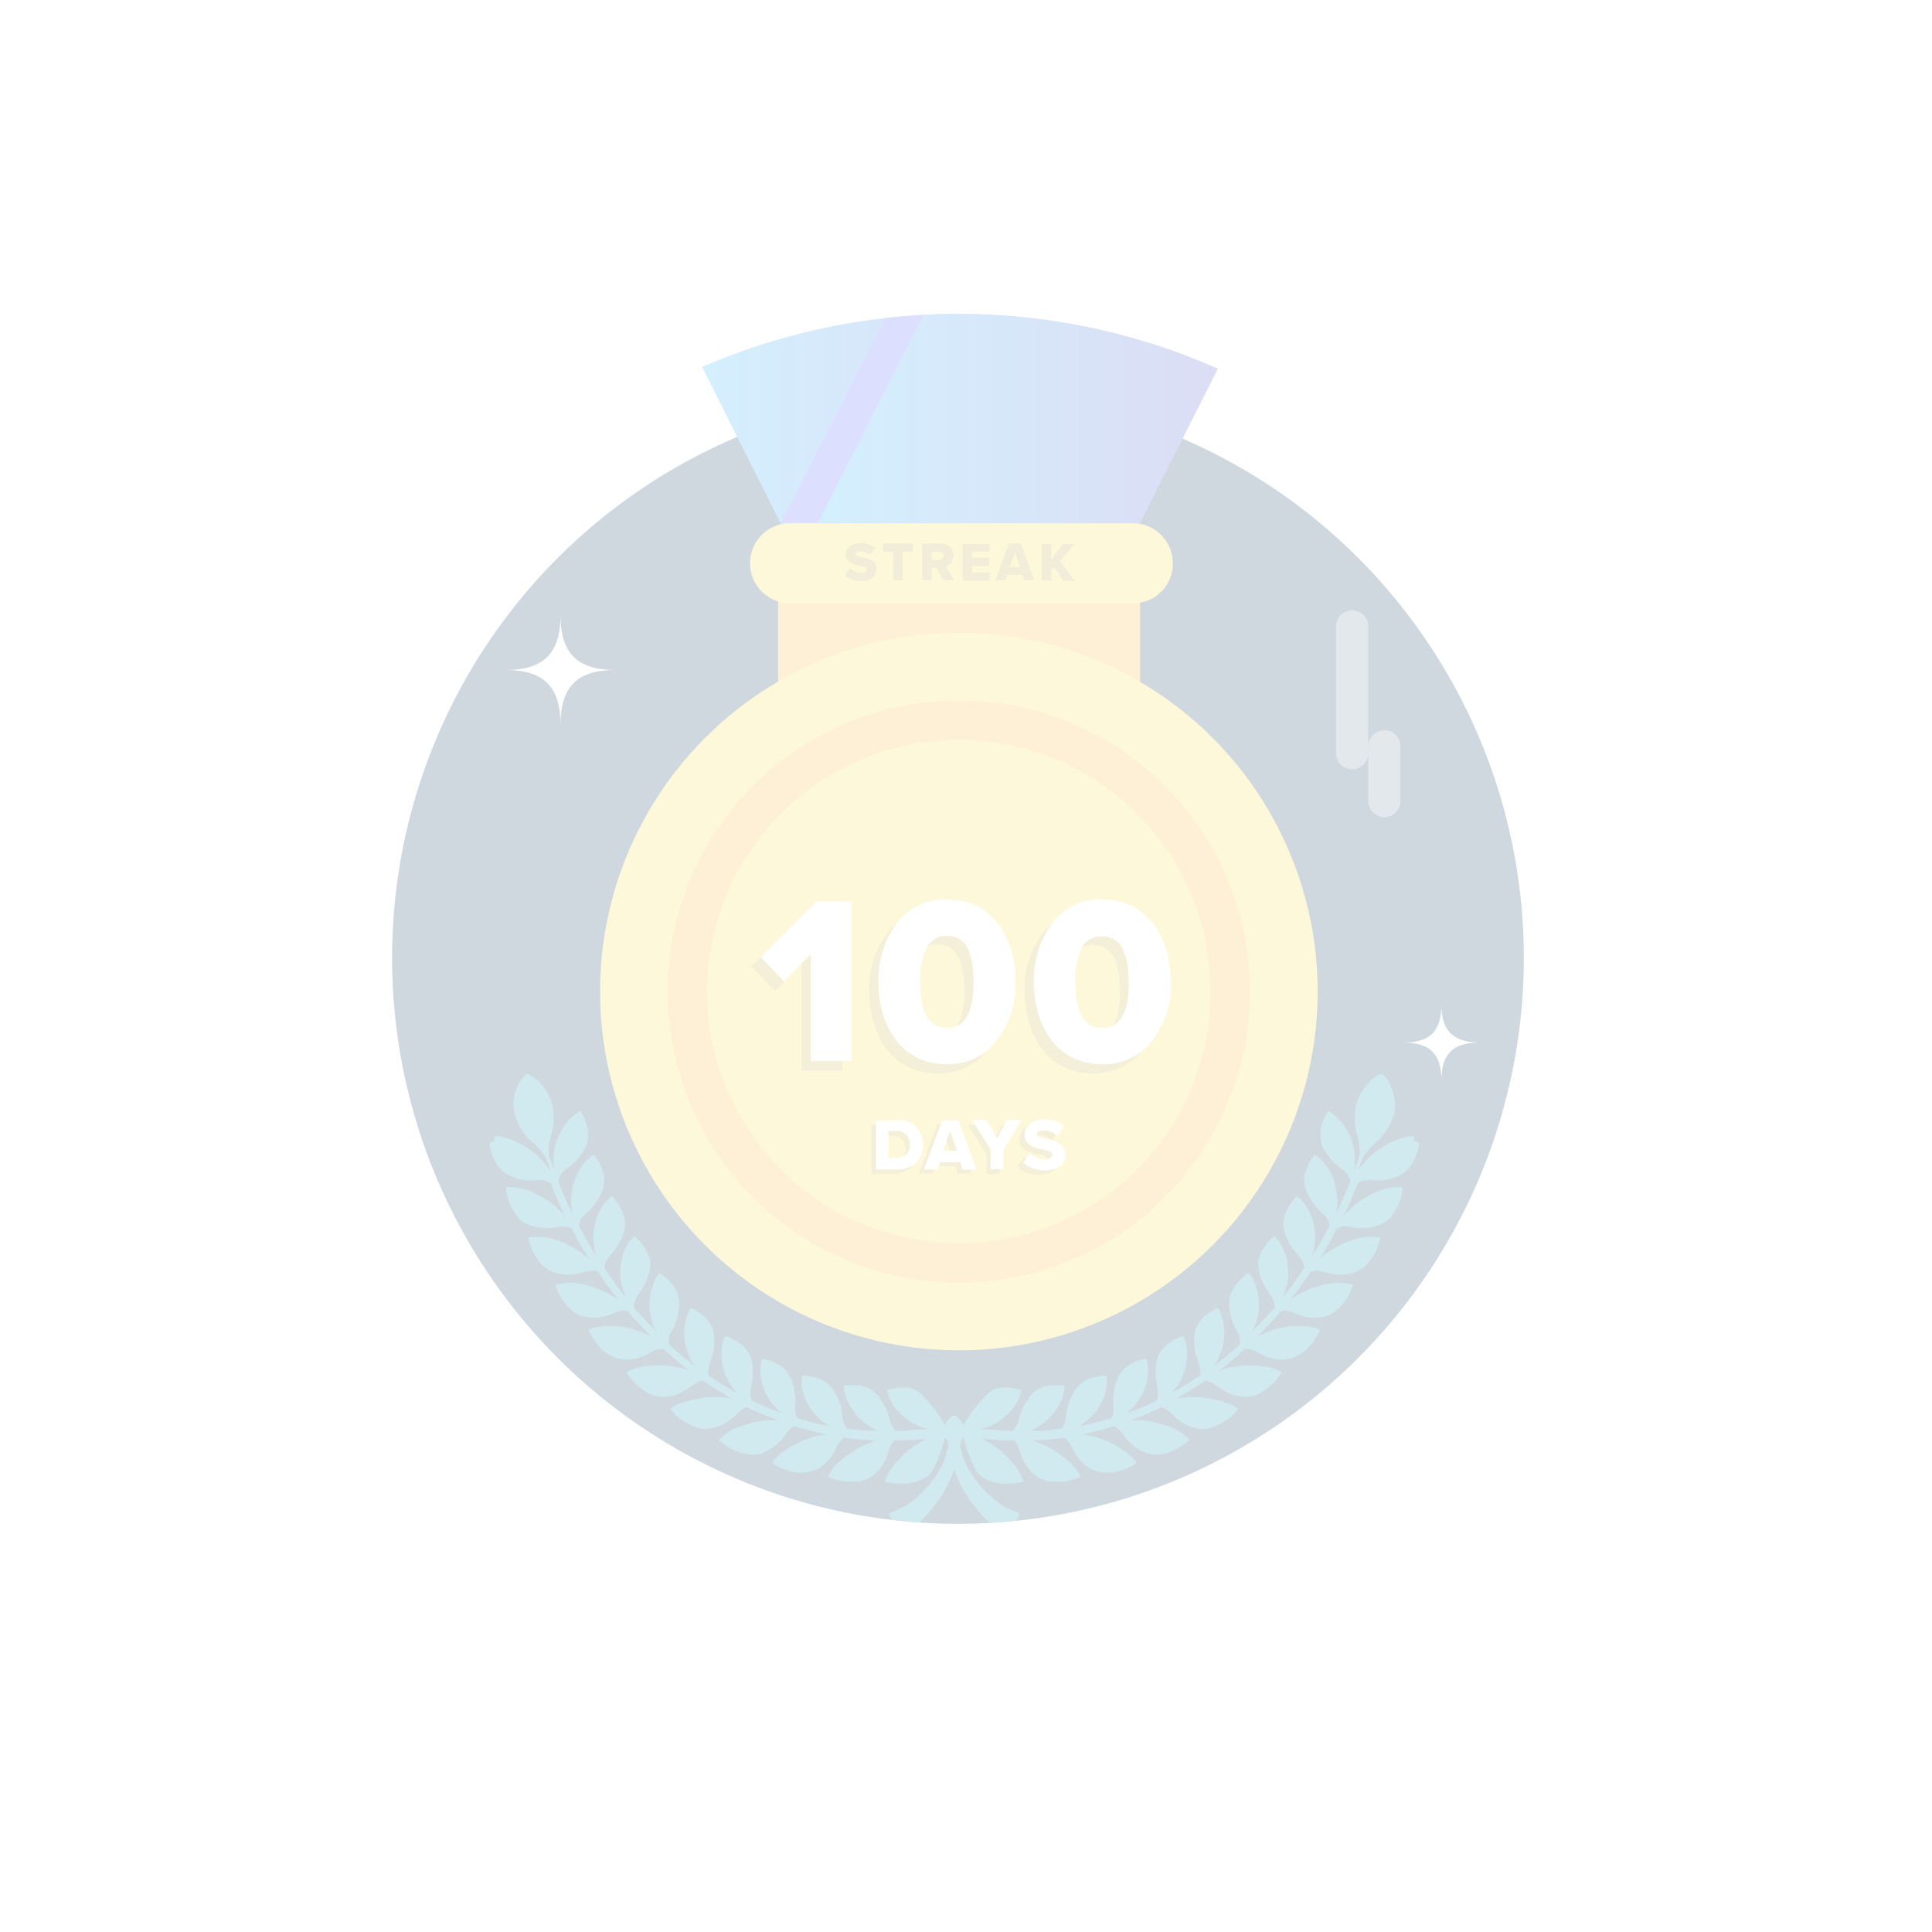 <svg xmlns="http://www.w3.org/2000/svg" xmlns:xlink="http://www.w3.org/1999/xlink" width="120" height="120" viewBox="0 0 120 120">
    <defs>
        <linearGradient id="linear-gradient" x2="1" y1=".499" y2=".499" gradientUnits="objectBoundingBox">
            <stop offset="0" stop-color="#25b2fa"/>
            <stop offset="1" stop-color="#5052c9"/>
        </linearGradient>
        <linearGradient id="linear-gradient-2" x1="0" x2="1" y1=".5" y2=".5" xlink:href="#linear-gradient"/>
        <clipPath id="clip-path">
            <circle id="타원_1177" cx="35.143" cy="35.143" r="35.143"/>
        </clipPath>
        <clipPath id="clip-path-2">
            <circle id="타원_1181" cx="40" cy="40" r="40"/>
        </clipPath>
        <filter id="타원_1220" width="95" height="95" x="12" y="16" filterUnits="userSpaceOnUse">
            <feOffset dy="4"/>
            <feGaussianBlur result="blur" stdDeviation="2.5"/>
            <feFlood flood-opacity=".102"/>
            <feComposite in2="blur" operator="in"/>
            <feComposite in="SourceGraphic"/>
        </filter>
        <style>
            .cls-1{opacity:.2}.cls-3{fill:#fff}.cls-5{clip-path:url(#clip-path)}.cls-12{fill:#f4b331}.cls-13{fill:#fcdc4d}.cls-14{fill:#1597ad}.cls-16{fill:none;stroke:#fff;stroke-linecap:round;stroke-linejoin:round;stroke-miterlimit:10;stroke-width:2px;opacity:.42}
        </style>
    </defs>
    <g id="img_challenge_car_12" class="cls-1" transform="translate(10 4.7)">
        <g id="그룹_43456" transform="translate(-1 5)">
            <g filter="url(#타원_1220)" transform="translate(-9 -9.7)">
                <circle id="타원_1220-2" cx="40" cy="40" r="40" class="cls-3" transform="translate(19.5 19.5)"/>
            </g>
            <g id="그룹_40493" transform="translate(10.5 9.8)">
                <g id="_x35_0_36_">
                    <circle id="타원_1175" cx="35.143" cy="35.143" r="35.143" fill="#7ca8ff" transform="translate(4.857 4.857)"/>
                    <g id="그룹_40489" transform="translate(4.857 4.857)">
                        <g id="그룹_40488" class="cls-5">
                            <circle id="타원_1176" cx="35.143" cy="35.143" r="35.143" fill="#0c3c5b"/>
                        </g>
                    </g>
                    <g id="그룹_40490" transform="translate(42.514 50.8)"/>
                </g>
            </g>
            <g id="그룹_40496" transform="translate(10.5 9.8)">
                <g id="그룹_40495" clip-path="url(#clip-path-2)">
                    <path id="패스_30739" fill="url(#linear-gradient)" d="M118.714 19.343L109.029 5 93.4 8.829 98.714 19.4l20-.057" transform="translate(-69.714 -6.371)"/>
                    <path id="패스_30740" fill="#515efc" d="M112 20.843L119.029 7.1l19.343 1.143L132 20.9l-20-.057" transform="translate(-83 -7.871)"/>
                    <path id="패스_30741" fill="url(#linear-gradient-2)" d="M120 20.057L127.171 6l18.657 2.571L140 20.114l-20-.057" transform="translate(-88.714 -7.086)"/>
                    <path id="사각형_18005" d="M0 0H22.486V8.829H0z" class="cls-12" transform="translate(28.829 16.486)"/>
                    <circle id="타원_1178" cx="22.286" cy="22.286" r="22.286" class="cls-13" transform="translate(17.771 19.8)"/>
                    <circle id="타원_1179" cx="18.086" cy="18.086" r="18.086" class="cls-12" transform="translate(21.971 24)"/>
                    <circle id="타원_1180" cx="15.629" cy="15.629" r="15.629" class="cls-13" transform="translate(24.429 26.457)"/>
                    <path id="패스_30742" d="M129.071 60.271h-21.285a2.488 2.488 0 0 1-2.486-2.486 2.488 2.488 0 0 1 2.486-2.486h21.286a2.487 2.487 0 0 1 2.486 2.486 2.452 2.452 0 0 1-2.487 2.486z" class="cls-13" transform="translate(-78.214 -42.3)"/>
                </g>
            </g>
            <g id="그룹_40499" transform="translate(15.357 14.657)">
                <g id="그룹_40498" class="cls-5">
                    <path id="패스_30743" d="M177.414 179.45c-.029.114-.057.257-.086.371a3.525 3.525 0 0 1-.371.829 2.091 2.091 0 0 1-.743.657 2.927 2.927 0 0 1-1.714.286 1.211 1.211 0 0 0-.886.2c-.029.086-.086.2-.114.314-.086.171-.143.343-.229.543l-.257.6c-.086.171-.171.371-.286.571.171-.2.343-.343.514-.514a5.16 5.16 0 0 1 .657-.514c.229-.143.457-.257.686-.371a3.169 3.169 0 0 1 1.829-.371 3.61 3.61 0 0 1-.229.971c-.029.057-.057.143-.086.2a.716.716 0 0 1-.114.2c-.086.143-.171.257-.257.4a1.653 1.653 0 0 1-.8.571 3.171 3.171 0 0 1-1.743.114 1.263 1.263 0 0 0-.857.086c-.114.2-.229.429-.343.657-.229.4-.486.829-.743 1.257a3.406 3.406 0 0 1 .514-.429 4.724 4.724 0 0 1 .714-.429 3.5 3.5 0 0 1 .686-.286 3.368 3.368 0 0 1 1.857-.2s-.029.114-.057.286a5.1 5.1 0 0 1-.257.657 2.608 2.608 0 0 1-.229.371 1.811 1.811 0 0 1-.314.371 2.152 2.152 0 0 1-.857.514 2.676 2.676 0 0 1-1.029.086 3.93 3.93 0 0 1-.714-.143 2.175 2.175 0 0 0-.6-.086.834.834 0 0 0-.257.057c-.229.343-.486.714-.743 1.057-.171.229-.343.457-.543.686a4.969 4.969 0 0 1 .514-.314.716.716 0 0 0 .2-.114 1.393 1.393 0 0 1 .2-.086c.114-.057.257-.114.371-.171a7.376 7.376 0 0 1 .743-.229 3.487 3.487 0 0 1 1.886 0 3.569 3.569 0 0 1-.429.914 3.509 3.509 0 0 1-.629.686 1.2 1.2 0 0 1-.4.257 2.415 2.415 0 0 1-.486.143 2.978 2.978 0 0 1-1.029-.029 1.415 1.415 0 0 1-.371-.114c-.114-.029-.229-.086-.314-.114a1.192 1.192 0 0 0-.829-.114c-.457.543-.943 1.057-1.457 1.571.029-.029.057-.029.086-.057.057-.029.143-.057.2-.086s.143-.057.2-.086a5.87 5.87 0 0 1 1.543-.4 4.234 4.234 0 0 1 1.229.029 1.3 1.3 0 0 1 .629.2.221.221 0 0 1-.029.086 1.636 1.636 0 0 1-.114.2 4.339 4.339 0 0 1-.4.6 3.425 3.425 0 0 1-.314.343 2.028 2.028 0 0 1-.4.286 2.172 2.172 0 0 1-.943.314 2.9 2.9 0 0 1-1.686-.457 1.586 1.586 0 0 0-.543-.2h-.229a18.781 18.781 0 0 1-1.629 1.371c.029 0 .029 0 .057-.029a2.516 2.516 0 0 1 .429-.143 2.278 2.278 0 0 1 .429-.086c.143-.029.286-.029.4-.057a3.49 3.49 0 0 1 .771-.029 5.119 5.119 0 0 1 .686.057 2.58 2.58 0 0 1 .543.114 1.757 1.757 0 0 1 .6.257 1.62 1.62 0 0 1-.171.257 1.569 1.569 0 0 1-.2.257 2.692 2.692 0 0 1-.286.286 3.74 3.74 0 0 1-.771.543 1.954 1.954 0 0 1-1 .171 2.305 2.305 0 0 1-1-.286c-.257-.143-.457-.286-.629-.4a2.317 2.317 0 0 0-.514-.286c-.057 0-.114-.029-.171-.029l-.257.171c-.486.343-1 .629-1.514.943a2.206 2.206 0 0 1 .429-.057 2.162 2.162 0 0 1 .429-.029h.4a3.547 3.547 0 0 1 .771.086c.229.057.457.086.657.143s.371.114.543.171a1.655 1.655 0 0 1 .571.343s-.086.086-.2.229a3.557 3.557 0 0 1-.571.486 4.005 4.005 0 0 1-.857.429.883.883 0 0 1-.229.057.791.791 0 0 1-.257.029 1.582 1.582 0 0 1-.514-.057 2.663 2.663 0 0 1-.943-.4c-.229-.171-.4-.343-.571-.486a1.251 1.251 0 0 0-.629-.4 11.516 11.516 0 0 1-1.229.543c-.229.086-.457.171-.657.257h.4a4.359 4.359 0 0 1 .857.086 5.639 5.639 0 0 1 .743.2 3.364 3.364 0 0 1 1.657.943 4.61 4.61 0 0 1-.886.6c-.057.029-.143.057-.2.086-.086.029-.143.057-.229.086a2.422 2.422 0 0 1-.486.114 1.71 1.71 0 0 1-1-.114 2.9 2.9 0 0 1-1.343-1.114 1.545 1.545 0 0 0-.543-.514q-1.029.3-1.971.514a4.427 4.427 0 0 1 1.314.343 4.32 4.32 0 0 1 1.029.514 4.842 4.842 0 0 1 .4.286 3.041 3.041 0 0 1 .314.257 1.139 1.139 0 0 1 .286.371l-.257.171a5.549 5.549 0 0 1-.686.286 2.443 2.443 0 0 1-1.943-.114 1.835 1.835 0 0 1-.371-.286 2.693 2.693 0 0 1-.286-.286 3.063 3.063 0 0 1-.371-.543 1.885 1.885 0 0 0-.543-.8 17.736 17.736 0 0 1-2 .171c.229.086.457.171.657.257s.4.2.571.286l.514.343.429.343a2.7 2.7 0 0 1 .829 1.029 2.4 2.4 0 0 1-.286.114 3.187 3.187 0 0 1-.743.171 3.47 3.47 0 0 1-.943 0 3.119 3.119 0 0 1-.486-.143 2.238 2.238 0 0 1-.429-.286 2.661 2.661 0 0 1-.829-1.229 2.313 2.313 0 0 0-.4-.886h-.657c-.2 0-.371-.029-.543-.029-.343-.029-.6-.057-.8-.057a5.333 5.333 0 0 1 1.114.714 2.937 2.937 0 0 1 .429.4 4.746 4.746 0 0 1 .371.4 2.862 2.862 0 0 1 .657 1.143 4.827 4.827 0 0 1-1.057.114h-.343a.172.172 0 0 1-.114-.029 3.319 3.319 0 0 1-.514-.114 3.72 3.72 0 0 1-.486-.229 1.209 1.209 0 0 1-.2-.143l-.086-.086-.086-.086a9.055 9.055 0 0 1-.857-2.2.561.561 0 0 1-.257.257.1.1 0 0 0 .029.086c0 .057.029.143.029.2s.057.143.057.229a.834.834 0 0 1 .057.257l.086.257c.057.171.143.343.229.543a1.158 1.158 0 0 0 .143.257l.171.257.171.257c.057.086.143.171.2.257.029.029.057.086.086.114l.114.114c.086.086.143.171.2.229l.229.229c.029.029.086.057.114.114.029.029.086.057.114.086a3.734 3.734 0 0 0 .429.343c.057.057.143.086.2.143a.717.717 0 0 0 .2.114 3.977 3.977 0 0 0 .371.171.483.483 0 0 0 .143.057.1.1 0 0 1 .057.029c.029 0 .029 0 .057.029a2.221 2.221 0 0 0 .257.086l-.514 1.429-.343-.171c-.029 0-.057-.029-.086-.029-.029-.029-.057-.029-.086-.057a1.243 1.243 0 0 0-.2-.114 4.089 4.089 0 0 1-.429-.314 1.431 1.431 0 0 1-.229-.2 1.634 1.634 0 0 1-.229-.2c-.143-.143-.314-.314-.457-.486-.029-.057-.086-.086-.114-.143s-.086-.086-.114-.143c-.086-.086-.143-.2-.229-.286a1.18 1.18 0 0 1-.2-.314l-.114-.143-.086-.171c-.057-.114-.114-.2-.171-.314l-.171-.343c-.057-.114-.086-.229-.143-.343a2.17 2.17 0 0 1-.114-.314c-.057-.229-.143-.429-.2-.629a1.257 1.257 0 0 1-.057-.286c-.029-.086-.029-.2-.057-.286 0-.086-.029-.171-.029-.257a.791.791 0 0 0-.029-.257v-.029a.028.028 0 0 1-.029.029c-.029.057-.057.143-.086.2l.314-1.886h.057a.878.878 0 0 1 .657.6 9.89 9.89 0 0 1 1.429-1.886l.086-.086c.029-.029.057-.057.086-.057a.6.6 0 0 1 .171-.114 1.747 1.747 0 0 1 .343-.143 1.434 1.434 0 0 1 .343-.057h.343a3.076 3.076 0 0 1 .8.171 2.336 2.336 0 0 1-.543 1.143 2.03 2.03 0 0 1-.343.371c-.143.114-.286.257-.429.371a3.311 3.311 0 0 1-1.2.514c.171.029.429.029.771.057a3.905 3.905 0 0 1 .543.057 5.282 5.282 0 0 1 .657.029 1.84 1.84 0 0 0 .429-.886 4.133 4.133 0 0 1 .229-.6 5.108 5.108 0 0 1 .429-.686 1.637 1.637 0 0 1 .314-.314 2.13 2.13 0 0 1 .343-.2 1.616 1.616 0 0 1 .686-.171h.571a.791.791 0 0 1 .229.029 2.426 2.426 0 0 1-.371 1.229 3.438 3.438 0 0 1-.657.857 3.289 3.289 0 0 1-.486.4 3.226 3.226 0 0 1-.629.314h.686c.086 0 .171-.029.257-.029a3.149 3.149 0 0 0 .514-.057c.086 0 .171-.029.257-.029a.791.791 0 0 0 .257-.029 1.932 1.932 0 0 0 .286-.943 2.807 2.807 0 0 1 .143-.629 1.747 1.747 0 0 1 .143-.343 2.363 2.363 0 0 1 .2-.371 1.817 1.817 0 0 1 1.229-.886 5.187 5.187 0 0 1 .543-.086.484.484 0 0 1 .229 0 2.044 2.044 0 0 1 .029.486 1.673 1.673 0 0 1-.057.371c-.029.143-.086.286-.114.429a3.732 3.732 0 0 1-.543.971 4.259 4.259 0 0 1-1 .857 19.751 19.751 0 0 0 1.971-.486 1.2 1.2 0 0 0 .143-.714 3.91 3.91 0 0 1 .229-1.686 2.055 2.055 0 0 1 .457-.686 1.268 1.268 0 0 1 .314-.229 1060.531 1060.531 0 0 1 .286-.171 2.717 2.717 0 0 1 .771-.2 2.9 2.9 0 0 1-.086 1.771 2.3 2.3 0 0 1-.314.657 3.444 3.444 0 0 1-.514.657 3.63 3.63 0 0 1-.343.286c.2-.086.429-.143.657-.229.4-.171.829-.343 1.229-.543a1.406 1.406 0 0 0 .057-.771c-.029-.2-.086-.457-.114-.714a3.915 3.915 0 0 1 .057-.971 2.513 2.513 0 0 1 .143-.429.6.6 0 0 1 .114-.171c.029-.057.086-.114.114-.171a2.565 2.565 0 0 1 .543-.457 4.279 4.279 0 0 1 .514-.257c.143-.057.229-.086.229-.086a2.014 2.014 0 0 1 .2.6 3.11 3.11 0 0 1 .029.543 2.344 2.344 0 0 1-.057.629 3.11 3.11 0 0 1-.2.686c-.057.114-.114.229-.171.371a2.384 2.384 0 0 1-.229.343 1.967 1.967 0 0 1-.314.371 16.393 16.393 0 0 0 1.514-.914l.257-.171a.486.486 0 0 0 .029-.2 1.362 1.362 0 0 0-.114-.571c-.057-.2-.143-.429-.2-.686a3.34 3.34 0 0 1-.057-.971 1.657 1.657 0 0 1 .257-.8 2.265 2.265 0 0 1 .486-.543 1.342 1.342 0 0 1 .257-.171 1 1 0 0 1 .229-.143.713.713 0 0 1 .229-.114 2.1 2.1 0 0 1 .257.6 2.717 2.717 0 0 1 .114.514 4.425 4.425 0 0 1 .029.629 3.1 3.1 0 0 1-.114.714c-.029.114-.086.257-.114.371-.057.114-.114.257-.171.371a1.619 1.619 0 0 1-.229.371l-.057.057a18.477 18.477 0 0 0 1.629-1.343.629.629 0 0 0 .029-.229 1.459 1.459 0 0 0-.171-.571 3.547 3.547 0 0 1-.486-1.629 1.7 1.7 0 0 1 .143-.857 2.132 2.132 0 0 1 .2-.343 1.119 1.119 0 0 1 .229-.286 2.634 2.634 0 0 1 .429-.4c.057-.057.114-.086.143-.114a.088.088 0 0 1 .057-.029 1.341 1.341 0 0 1 .343.543 4.742 4.742 0 0 1 .286 1.143 3.64 3.64 0 0 1-.2 1.514c-.029.057-.057.143-.086.2a.715.715 0 0 1-.114.2c-.029.029-.057.086-.086.114q.771-.771 1.457-1.543a1.171 1.171 0 0 0-.257-.8c-.057-.086-.114-.171-.2-.286a3.638 3.638 0 0 1-.2-.343 4.838 4.838 0 0 1-.314-.914 2.614 2.614 0 0 1-.029-.457.913.913 0 0 1 .086-.4 2.04 2.04 0 0 1 .343-.657 2.756 2.756 0 0 1 .571-.6 2.916 2.916 0 0 1 .8 1.629 5.568 5.568 0 0 1 .057.714 1.887 1.887 0 0 1-.029.4c0 .057-.029.143-.029.2a.53.53 0 0 1-.057.2c-.057.2-.114.4-.2.629.2-.229.371-.486.543-.714.257-.343.514-.686.743-1.057a.88.88 0 0 0-.029-.286 1.664 1.664 0 0 0-.314-.514c-.143-.171-.286-.343-.457-.571a3.7 3.7 0 0 1-.4-.886 1.762 1.762 0 0 1-.029-.857 1.414 1.414 0 0 1 .114-.371l.171-.343a4.467 4.467 0 0 1 .343-.486.79.79 0 0 1 .171-.171 2.945 2.945 0 0 1 .971 1.514 5.263 5.263 0 0 1 .143.714 2.719 2.719 0 0 1-.029.829 2.934 2.934 0 0 1-.143.686c.257-.429.514-.857.743-1.257.114-.229.229-.429.343-.629a1.065 1.065 0 0 0-.429-.771 3.694 3.694 0 0 1-1-1.371 1.87 1.87 0 0 1-.143-.857.791.791 0 0 1 .086-.371c.029-.057.029-.114.057-.171a.406.406 0 0 0 .057-.171 2.345 2.345 0 0 1 .457-.714 3.019 3.019 0 0 1 1.114 1.429 3.109 3.109 0 0 1 .2.686 3.692 3.692 0 0 1 .086.829 2.407 2.407 0 0 1-.114.771c.114-.229.2-.429.314-.629l.257-.6c.086-.2.171-.371.229-.543.029-.086.086-.2.114-.286a1.212 1.212 0 0 0-.514-.771 3.575 3.575 0 0 1-1.143-1.257 1.852 1.852 0 0 1-.2-.829 2.706 2.706 0 0 1 .114-.743c.029-.114.086-.2.114-.314.029-.086.086-.171.114-.257.086-.143.114-.2.114-.2a1.95 1.95 0 0 1 .543.371 2.553 2.553 0 0 1 .371.4 4.493 4.493 0 0 1 .343.543 3.361 3.361 0 0 1 .429 1.486v.457a2.024 2.024 0 0 1-.029.4.1.1 0 0 1 .029-.057c.029-.057.029-.114.057-.171.086-.257.171-.457.2-.543a2.7 2.7 0 0 0-.114-1.371 5.322 5.322 0 0 1-.143-.771 4.212 4.212 0 0 1 .057-1 2.792 2.792 0 0 1 .314-.857c.029-.057.086-.114.114-.171s.086-.114.114-.171c.086-.114.171-.2.257-.314.371-.371.714-.571.829-.543a1.859 1.859 0 0 1 .571.829c.057.114.086.257.143.4.029.057.029.143.057.229 0 .086.029.143.029.229a2.274 2.274 0 0 1-.114.971 3.391 3.391 0 0 1-.457.914l-.257.343a2.7 2.7 0 0 1-.286.286 3.843 3.843 0 0 0-.914 1.086c-.029.114-.114.314-.2.571-.029.057-.029.114-.057.171l.171-.257c.086-.114.2-.229.286-.343a4.956 4.956 0 0 1 1.257-1 2.861 2.861 0 0 1 .6-.286 2.691 2.691 0 0 1 .514-.171 1.6 1.6 0 0 1 .657-.086v.286c.317.061.317.175.288.289z" class="cls-14" transform="translate(-113.643 -132.65)"/>
                    <g id="그룹_40497" transform="translate(6.056 42.34)">
                        <path id="패스_30744" d="M48.7 179.45c.029.114.057.257.086.371a3.525 3.525 0 0 0 .371.829 2.091 2.091 0 0 0 .743.657 2.927 2.927 0 0 0 1.714.286 1.211 1.211 0 0 1 .886.2c.029.086.086.2.114.314.086.171.143.343.229.543l.257.6c.086.171.171.371.286.571-.171-.2-.343-.343-.514-.514a5.161 5.161 0 0 0-.657-.514c-.229-.143-.457-.257-.686-.371a3.169 3.169 0 0 0-1.829-.371 3.609 3.609 0 0 0 .229.971c.029.057.057.143.086.2a.716.716 0 0 0 .114.2c.086.143.171.257.257.4a1.653 1.653 0 0 0 .8.571 3.171 3.171 0 0 0 1.743.114 1.263 1.263 0 0 1 .857.086c.114.2.229.429.343.657.229.4.486.829.743 1.257a3.405 3.405 0 0 0-.514-.429 4.725 4.725 0 0 0-.714-.429 3.5 3.5 0 0 0-.686-.286 3.368 3.368 0 0 0-1.857-.2s.029.114.057.286a5.1 5.1 0 0 0 .257.657 2.608 2.608 0 0 0 .229.371 1.811 1.811 0 0 0 .314.371 2.152 2.152 0 0 0 .857.514 2.676 2.676 0 0 0 1.029.086 3.93 3.93 0 0 0 .714-.143 2.175 2.175 0 0 1 .6-.086.834.834 0 0 1 .257.057c.229.343.486.714.743 1.057.171.229.343.457.543.686a4.97 4.97 0 0 0-.514-.314.716.716 0 0 1-.2-.114 1.393 1.393 0 0 0-.2-.086c-.114-.057-.257-.114-.371-.171a7.376 7.376 0 0 0-.743-.229 3.487 3.487 0 0 0-1.886 0 3.569 3.569 0 0 0 .429.914 3.509 3.509 0 0 0 .629.686 1.2 1.2 0 0 0 .4.257 2.415 2.415 0 0 0 .486.143 2.978 2.978 0 0 0 1.029-.029 1.415 1.415 0 0 0 .371-.114c.114-.029.229-.086.314-.114a1.192 1.192 0 0 1 .829-.114c.457.543.943 1.057 1.457 1.571-.029-.029-.057-.029-.086-.057-.057-.029-.143-.057-.2-.086s-.143-.057-.2-.086a5.87 5.87 0 0 0-1.543-.4 4.234 4.234 0 0 0-1.229.029 1.3 1.3 0 0 0-.629.2.221.221 0 0 0 .029.086 1.639 1.639 0 0 0 .114.2 4.34 4.34 0 0 0 .4.6 3.426 3.426 0 0 0 .314.343 2.028 2.028 0 0 0 .4.286 2.172 2.172 0 0 0 .943.314 2.9 2.9 0 0 0 1.686-.457 1.586 1.586 0 0 1 .543-.2h.227a18.784 18.784 0 0 0 1.629 1.371c-.029 0-.029 0-.057-.029a2.516 2.516 0 0 0-.429-.143 2.278 2.278 0 0 0-.429-.086c-.143-.029-.286-.029-.4-.057a3.49 3.49 0 0 0-.771-.029 5.119 5.119 0 0 0-.686.057 2.58 2.58 0 0 0-.543.114 1.757 1.757 0 0 0-.6.257 1.62 1.62 0 0 0 .171.257 1.569 1.569 0 0 0 .2.257 2.693 2.693 0 0 0 .286.286 3.74 3.74 0 0 0 .771.543 1.954 1.954 0 0 0 1 .171 2.305 2.305 0 0 0 1-.286c.257-.143.457-.286.629-.4a2.316 2.316 0 0 1 .514-.286c.057 0 .114-.029.171-.029l.257.171c.486.343 1 .629 1.514.943a2.206 2.206 0 0 0-.429-.057 2.162 2.162 0 0 0-.429-.029h-.4a3.547 3.547 0 0 0-.771.086c-.229.057-.457.086-.657.143s-.371.114-.543.171a1.655 1.655 0 0 0-.571.343s.086.086.2.229a3.557 3.557 0 0 0 .571.486 4.005 4.005 0 0 0 .857.429.883.883 0 0 0 .229.057.791.791 0 0 0 .257.029 1.582 1.582 0 0 0 .514-.057 2.663 2.663 0 0 0 .943-.4c.229-.171.4-.343.571-.486a1.251 1.251 0 0 1 .629-.4 11.517 11.517 0 0 0 1.229.543c.229.086.457.171.657.257h-.4a4.359 4.359 0 0 0-.857.086 5.639 5.639 0 0 0-.743.2 3.364 3.364 0 0 0-1.657.943 4.61 4.61 0 0 0 .886.6c.057.029.143.057.2.086.086.029.143.057.229.086a2.422 2.422 0 0 0 .486.114 1.71 1.71 0 0 0 1-.114 2.9 2.9 0 0 0 1.343-1.114 1.545 1.545 0 0 1 .543-.514q1.029.3 1.971.514a4.427 4.427 0 0 0-1.314.343 4.32 4.32 0 0 0-1.029.514 4.843 4.843 0 0 0-.4.286 3.037 3.037 0 0 0-.314.257 1.139 1.139 0 0 0-.286.371l.257.171a5.55 5.55 0 0 0 .686.286 2.443 2.443 0 0 0 1.943-.114 1.835 1.835 0 0 0 .371-.286 2.693 2.693 0 0 0 .286-.286 3.063 3.063 0 0 0 .371-.543 1.885 1.885 0 0 1 .543-.8 17.736 17.736 0 0 0 2 .171c-.229.086-.457.171-.657.257s-.4.2-.571.286l-.514.343-.429.343a2.7 2.7 0 0 0-.829 1.029 2.4 2.4 0 0 0 .286.114 3.187 3.187 0 0 0 .743.171 3.47 3.47 0 0 0 .943 0 3.119 3.119 0 0 0 .486-.143 2.238 2.238 0 0 0 .429-.286 2.661 2.661 0 0 0 .829-1.229 2.313 2.313 0 0 1 .4-.886h.657c.2 0 .371-.029.543-.029.343-.029.6-.057.8-.057a5.333 5.333 0 0 0-1.114.714 2.937 2.937 0 0 0-.429.4 4.744 4.744 0 0 0-.371.4 2.862 2.862 0 0 0-.657 1.143 4.827 4.827 0 0 0 1.057.114h.343a.172.172 0 0 0 .114-.029 3.319 3.319 0 0 0 .514-.114 3.72 3.72 0 0 0 .486-.229 1.21 1.21 0 0 0 .2-.143l.086-.086.086-.086a9.055 9.055 0 0 0 .857-2.2.561.561 0 0 0 .257.257.1.1 0 0 1-.029.086c0 .057-.029.143-.029.2s-.057.143-.057.229a.834.834 0 0 0-.057.257l-.086.257c-.057.171-.143.343-.229.543a1.158 1.158 0 0 1-.143.257l-.171.257-.171.257c-.057.086-.143.171-.2.257-.029.029-.057.086-.086.114l-.114.114c-.086.086-.143.171-.2.229l-.229.229c-.029.029-.086.057-.114.114-.029.029-.086.057-.114.086a3.733 3.733 0 0 1-.429.343c-.057.057-.143.086-.2.143a.717.717 0 0 1-.2.114 3.977 3.977 0 0 1-.371.171.483.483 0 0 1-.143.057.1.1 0 0 0-.057.029c-.029 0-.029 0-.057.029a2.221 2.221 0 0 1-.257.086l.514 1.429.343-.171c.029 0 .057-.029.086-.029.029-.029.057-.029.086-.057a1.242 1.242 0 0 1 .2-.114 4.09 4.09 0 0 0 .429-.314 1.43 1.43 0 0 0 .229-.2 1.633 1.633 0 0 0 .229-.2c.143-.143.314-.314.457-.486.029-.057.086-.086.114-.143s.086-.086.114-.143c.086-.086.143-.2.229-.286a1.18 1.18 0 0 0 .2-.314l.114-.143.086-.171c.057-.114.114-.2.171-.314l.171-.343c.057-.114.086-.229.143-.343a2.17 2.17 0 0 0 .114-.314c.057-.229.143-.429.2-.629a1.257 1.257 0 0 0 .057-.286c.029-.086.029-.2.057-.286 0-.086.029-.171.029-.257a.791.791 0 0 1 .029-.257v-.029a.028.028 0 0 0 .029.029c.029.057.057.143.086.2l-.314-1.886h-.057a.878.878 0 0 0-.657.6 9.89 9.89 0 0 0-1.429-1.886l-.086-.086c-.029-.029-.057-.057-.086-.057a.6.6 0 0 0-.171-.114 1.747 1.747 0 0 0-.343-.143 1.434 1.434 0 0 0-.343-.057h-.343a3.076 3.076 0 0 0-.8.171 2.335 2.335 0 0 0 .543 1.143 2.03 2.03 0 0 0 .343.371c.143.114.286.257.429.371a3.311 3.311 0 0 0 1.2.514c-.171.029-.429.029-.771.057a3.905 3.905 0 0 0-.543.057 5.282 5.282 0 0 0-.657.029 1.84 1.84 0 0 1-.429-.886 4.133 4.133 0 0 0-.229-.6 5.111 5.111 0 0 0-.429-.686 1.637 1.637 0 0 0-.314-.314 2.131 2.131 0 0 0-.343-.2 1.616 1.616 0 0 0-.686-.171h-.571a.79.79 0 0 0-.229.029 2.426 2.426 0 0 0 .371 1.229 3.438 3.438 0 0 0 .657.857 3.289 3.289 0 0 0 .486.4 3.226 3.226 0 0 0 .629.314h-.686c-.086 0-.171-.029-.257-.029a3.149 3.149 0 0 1-.514-.057c-.086 0-.171-.029-.257-.029a.791.791 0 0 1-.257-.029 1.932 1.932 0 0 1-.286-.943 2.807 2.807 0 0 0-.143-.629 1.748 1.748 0 0 0-.143-.343 2.361 2.361 0 0 0-.2-.371 1.817 1.817 0 0 0-1.229-.886 5.188 5.188 0 0 0-.543-.086.484.484 0 0 0-.229 0 2.044 2.044 0 0 0-.029.486 1.672 1.672 0 0 0 .057.371c.029.143.086.286.114.429a3.733 3.733 0 0 0 .543.971 4.259 4.259 0 0 0 1 .857 19.751 19.751 0 0 1-1.971-.486 1.2 1.2 0 0 1-.143-.714 3.91 3.91 0 0 0-.229-1.686 2.055 2.055 0 0 0-.457-.686 1.268 1.268 0 0 0-.314-.229 922.238 922.238 0 0 0-.286-.171 2.716 2.716 0 0 0-.771-.2 2.9 2.9 0 0 0 .086 1.771 2.3 2.3 0 0 0 .314.657 3.444 3.444 0 0 0 .514.657 3.631 3.631 0 0 0 .343.286c-.2-.086-.429-.143-.657-.229-.4-.171-.829-.343-1.229-.543a1.406 1.406 0 0 1-.057-.771c.029-.2.086-.457.114-.714a3.916 3.916 0 0 0-.057-.971 2.513 2.513 0 0 0-.143-.429.6.6 0 0 0-.114-.171c-.029-.057-.086-.114-.114-.171a2.565 2.565 0 0 0-.543-.457 4.278 4.278 0 0 0-.514-.257c-.143-.057-.229-.086-.229-.086a2.014 2.014 0 0 0-.2.6 3.111 3.111 0 0 0-.029.543 2.344 2.344 0 0 0 .057.629 3.109 3.109 0 0 0 .2.686c.057.114.114.229.171.371a2.383 2.383 0 0 0 .229.343 1.967 1.967 0 0 0 .314.371 16.392 16.392 0 0 1-1.514-.914l-.257-.171a.486.486 0 0 1-.029-.2 1.362 1.362 0 0 1 .114-.571c.057-.2.143-.429.2-.686a3.34 3.34 0 0 0 .057-.971 1.657 1.657 0 0 0-.257-.8 2.265 2.265 0 0 0-.486-.543 1.342 1.342 0 0 0-.257-.171 1 1 0 0 0-.229-.143.713.713 0 0 0-.229-.114 2.1 2.1 0 0 0-.257.6 2.717 2.717 0 0 0-.114.514 4.423 4.423 0 0 0-.029.629 3.1 3.1 0 0 0 .114.714c.029.114.086.257.114.371.057.114.114.257.171.371a1.62 1.62 0 0 0 .229.371l.057.057a18.477 18.477 0 0 1-1.629-1.343.629.629 0 0 1-.029-.229 1.459 1.459 0 0 1 .171-.571 3.547 3.547 0 0 0 .486-1.629 1.7 1.7 0 0 0-.143-.857 2.131 2.131 0 0 0-.2-.343 1.119 1.119 0 0 0-.229-.286 2.634 2.634 0 0 0-.429-.4c-.057-.057-.114-.086-.143-.114a.088.088 0 0 0-.057-.029 1.341 1.341 0 0 0-.343.543 4.742 4.742 0 0 0-.286 1.143 3.64 3.64 0 0 0 .2 1.514c.029.057.057.143.086.2a.716.716 0 0 0 .114.2c.029.029.057.086.086.114q-.771-.771-1.457-1.543a1.171 1.171 0 0 1 .257-.8c.057-.086.114-.171.2-.286a3.642 3.642 0 0 0 .2-.343 4.839 4.839 0 0 0 .314-.914 2.614 2.614 0 0 0 .029-.457.913.913 0 0 0-.086-.4 2.04 2.04 0 0 0-.343-.657 2.756 2.756 0 0 0-.571-.6 2.916 2.916 0 0 0-.8 1.629 5.566 5.566 0 0 0-.057.714 1.886 1.886 0 0 0 .029.4c0 .057.029.143.029.2a.53.53 0 0 0 .057.2c.057.2.114.4.2.629-.2-.229-.371-.486-.543-.714-.257-.343-.514-.686-.743-1.057a.881.881 0 0 1 .029-.286 1.664 1.664 0 0 1 .314-.514c.143-.171.286-.343.457-.571a3.7 3.7 0 0 0 .4-.886 1.762 1.762 0 0 0 .029-.857 1.415 1.415 0 0 0-.114-.371l-.171-.343a4.469 4.469 0 0 0-.343-.486.79.79 0 0 0-.171-.171 2.946 2.946 0 0 0-.971 1.514 5.265 5.265 0 0 0-.143.714 2.719 2.719 0 0 0 .029.829 2.933 2.933 0 0 0 .143.686c-.257-.429-.514-.857-.743-1.257-.114-.229-.229-.429-.343-.629a1.065 1.065 0 0 1 .429-.771 3.694 3.694 0 0 0 1-1.371 1.87 1.87 0 0 0 .143-.857.791.791 0 0 0-.086-.371c-.029-.057-.029-.114-.057-.171a.406.406 0 0 1-.057-.171 2.345 2.345 0 0 0-.457-.714 3.019 3.019 0 0 0-1.114 1.429 3.11 3.11 0 0 0-.2.686 3.692 3.692 0 0 0-.086.829 2.406 2.406 0 0 0 .114.771c-.114-.229-.2-.429-.314-.629l-.257-.6c-.086-.2-.171-.371-.229-.543-.029-.086-.086-.2-.114-.286a1.212 1.212 0 0 1 .514-.771 3.575 3.575 0 0 0 1.143-1.257 1.852 1.852 0 0 0 .2-.829 2.706 2.706 0 0 0-.114-.743c-.029-.114-.086-.2-.114-.314-.029-.086-.086-.171-.114-.257-.086-.143-.114-.2-.114-.2a1.951 1.951 0 0 0-.543.371 2.553 2.553 0 0 0-.371.4 4.494 4.494 0 0 0-.343.543 3.361 3.361 0 0 0-.429 1.486v.457a2.024 2.024 0 0 0 .029.4.1.1 0 0 0-.029-.057c-.029-.057-.029-.114-.057-.171-.086-.257-.171-.457-.2-.543a2.7 2.7 0 0 1 .114-1.371 5.324 5.324 0 0 0 .143-.771 4.212 4.212 0 0 0-.057-1 2.792 2.792 0 0 0-.314-.857c-.029-.057-.086-.114-.114-.171s-.086-.114-.114-.171c-.086-.114-.171-.2-.257-.314-.371-.371-.714-.571-.829-.543a1.859 1.859 0 0 0-.571.829c-.057.114-.086.257-.143.4-.029.057-.029.143-.057.229 0 .086-.029.143-.029.229a2.274 2.274 0 0 0 .114.971 3.391 3.391 0 0 0 .457.914l.257.343a2.693 2.693 0 0 0 .286.286 3.843 3.843 0 0 1 .914 1.086c.029.114.114.314.2.571.029.057.029.114.057.171l-.171-.257c-.086-.114-.2-.229-.286-.343a4.956 4.956 0 0 0-1.257-1 2.861 2.861 0 0 0-.6-.286 2.691 2.691 0 0 0-.514-.171 1.6 1.6 0 0 0-.657-.086v.286c-.316.061-.286.175-.286.289z" class="cls-14" transform="translate(-48.698 -174.99)"/>
                    </g>
                </g>
            </g>
            <g id="그룹_40500" class="cls-1" transform="translate(37.671 46.743)">
                <path id="패스_30745" d="M109.057 139.6l-2.886 2.857-.571.571 1.457 1.543.571-.571 1.086-1.114v6.629h2.543V139.6z" transform="translate(-105.6 -139.457)"/>
                <path id="패스_30746" d="M135.457 139.1a3.768 3.768 0 0 0-2.514.857 5.455 5.455 0 0 0-1.743 4.257c0 2.629 1.343 5.114 4.257 5.114a3.8 3.8 0 0 0 3.086-1.429 5.831 5.831 0 0 0 1.171-3.714c0-2.599-1.343-5.085-4.257-5.085zm-.686 2.4a1.358 1.358 0 0 1 .686-.171c1.2 0 1.657 1.086 1.657 2.857a4.073 4.073 0 0 1-.429 2.143 1.364 1.364 0 0 1-1.257.714c-1.2 0-1.657-1.114-1.657-2.857.029-1.343.315-2.315 1-2.686z" transform="translate(-123.886 -139.1)"/>
                <path id="패스_30747" d="M169.257 139.1a3.768 3.768 0 0 0-2.514.857 5.455 5.455 0 0 0-1.743 4.257c0 2.629 1.343 5.114 4.257 5.114a3.8 3.8 0 0 0 3.086-1.429 5.831 5.831 0 0 0 1.171-3.714c-.028-2.599-1.371-5.085-4.257-5.085zm-.686 2.4a1.346 1.346 0 0 1 .686-.143c1.2 0 1.657 1.086 1.657 2.857a4.4 4.4 0 0 1-.4 2.143 1.364 1.364 0 0 1-1.257.714c-1.2 0-1.657-1.114-1.657-2.857-.029-1.371.257-2.343.971-2.714z" transform="translate(-148.029 -139.1)"/>
            </g>
            <g id="그룹_40501" transform="translate(38.243 46.171)">
                <path id="패스_30748" d="M111.057 137.529l-3.457 3.429 1.457 1.514 1.086-1.114.571-.571v6.629h2.543V137.5h-2.2z" class="cls-3" transform="translate(-107.6 -137.386)"/>
                <path id="패스_30749" d="M137.457 137.1a3.725 3.725 0 0 0-3.086 1.429 5.978 5.978 0 0 0-1.171 3.686c0 2.629 1.343 5.114 4.257 5.114a3.822 3.822 0 0 0 2.514-.857 5.476 5.476 0 0 0 1.743-4.286c0-2.6-1.343-5.086-4.257-5.086zm.686 7.829a1.345 1.345 0 0 1-.686.143c-1.2 0-1.657-1.114-1.657-2.857a4.354 4.354 0 0 1 .4-2.114 1.388 1.388 0 0 1 1.257-.743c1.2 0 1.657 1.086 1.657 2.857 0 1.371-.285 2.342-.971 2.714z" class="cls-3" transform="translate(-125.886 -137.1)"/>
                <path id="패스_30750" d="M171.257 137.1a3.725 3.725 0 0 0-3.086 1.429 5.978 5.978 0 0 0-1.171 3.685c0 2.629 1.343 5.114 4.257 5.114a3.822 3.822 0 0 0 2.514-.857 5.476 5.476 0 0 0 1.743-4.286c-.028-2.599-1.371-5.085-4.257-5.085zm.657 7.829a1.345 1.345 0 0 1-.686.143c-1.2 0-1.657-1.114-1.657-2.857a4.282 4.282 0 0 1 .4-2.114 1.364 1.364 0 0 1 1.257-.714c1.2 0 1.657 1.086 1.657 2.857.029 1.342-.256 2.313-.971 2.685z" class="cls-3" transform="translate(-150.029 -137.1)"/>
            </g>
            <g id="그룹_40502" class="cls-1" transform="translate(45.128 60.114)">
                <path id="패스_30751" d="M132.986 186.1H131.7v3.057h1.286a1.663 1.663 0 0 0 1.343-.6 1.453 1.453 0 0 0 .286-.914 1.479 1.479 0 0 0-1.629-1.543zm-.486.686h.486a.779.779 0 0 1 .829.829.838.838 0 0 1-.114.457.854.854 0 0 1-.743.4h-.486v-1.686z" transform="translate(-131.7 -186.043)"/>
                <path id="패스_30752" d="M145.2 188.771L144.143 186h-1L142 189.057h.857l.086-.286.057-.171h1.257l.143.457h.857zm-1.543-2.057l.086.286.229.686.114.286h-.857z" transform="translate(-139.057 -185.971)"/>
                <path id="패스_30753" d="M154.771 186.1l-.257.429-.171.314-.2.371-.657-1.114h-.886l1.171 1.829v1.229h.8v-1.229l1.143-1.829z" transform="translate(-146.629 -186.043)"/>
                <path id="패스_30754" d="M164.857 187.1c-.343-.057-.514-.114-.514-.286 0-.114.086-.229.286-.229h.057a1.51 1.51 0 0 1 .857.314l.229-.314.2-.257a1.789 1.789 0 0 0-1.229-.429 1.57 1.57 0 0 0-.8.2.928.928 0 0 0-.429.743c0 .714.714.857 1.2.943.314.057.486.114.514.286v.029c0 .143-.171.257-.429.257a1.408 1.408 0 0 1-.914-.343l-.057-.057-.429.6a1.913 1.913 0 0 0 1.343.486 1.352 1.352 0 0 0 1.143-.486.987.987 0 0 0 .143-.514c.001-.714-.685-.857-1.171-.943z" transform="translate(-154.343 -185.9)"/>
            </g>
            <g id="그룹_40503" transform="translate(45.414 59.829)">
                <path id="패스_30755" d="M133.986 185.1H132.7v3.057h1.286a1.722 1.722 0 0 0 1.057-.314 1.4 1.4 0 0 0 .571-1.2 1.479 1.479 0 0 0-1.628-1.543zm.429 2.229a.974.974 0 0 1-.457.114h-.486v-1.686h.486a.779.779 0 0 1 .829.829.73.73 0 0 1-.373.743z" class="cls-3" transform="translate(-132.7 -185.043)"/>
                <path id="패스_30756" d="M145.243 185.1h-1l-.114.286-1.029 2.771h.857l.057-.171.086-.286h1.257l.143.457h.857zm-.943 1.914l.229-.686.2-.571.429 1.229h-.858z" class="cls-3" transform="translate(-140.129 -185.043)"/>
                <path id="패스_30757" d="M155.771 185.029l-.171.286-.457.829-.057-.114-.6-1.029h-.886l.171.286.971 1.543v1.229h.8v-1.229l1.144-1.83h-.914z" class="cls-3" transform="translate(-147.629 -184.971)"/>
                <path id="패스_30758" d="M166.071 186.1c-.314-.057-.486-.114-.514-.229v-.057c0-.143.114-.229.371-.229a1.386 1.386 0 0 1 .829.286c.029 0 .029.029.057.029l.429-.571a1.789 1.789 0 0 0-1.229-.429 1.2 1.2 0 0 0-1.086.486.863.863 0 0 0-.143.457c0 .714.714.857 1.2.943.314.057.514.143.514.314a.306.306 0 0 1-.286.257 1.237 1.237 0 0 1-.143.029 1.328 1.328 0 0 1-.971-.4l-.229.343-.171.257a2.036 2.036 0 0 0 2.2.286.887.887 0 0 0 .429-.8c-.085-.743-.771-.886-1.257-.972z" class="cls-3" transform="translate(-155.557 -184.9)"/>
            </g>
            <g id="그룹_40504" opacity="0.25" transform="translate(43.472 24.028)">
                <path id="패스_30759" d="M126.986 60.486c-.257-.057-.4-.086-.4-.2 0-.086.086-.171.257-.171a1.062 1.062 0 0 1 .629.229l.314-.429a1.418 1.418 0 0 0-.914-.314c-.571 0-.914.343-.914.714 0 .543.543.629.914.714.257.057.4.114.4.229s-.114.2-.314.2a1.052 1.052 0 0 1-.743-.314l-.314.457a1.36 1.36 0 0 0 1.029.371c.6 0 .943-.314.943-.771.027-.515-.487-.63-.887-.715z" transform="translate(-125.9 -59.6)"/>
                <path id="패스_30760" d="M134.2 59.7v.514h.629v1.771h.6v-1.771h.629V59.7H134.2z" transform="translate(-131.829 -59.671)"/>
                <path id="패스_30761" d="M144.186 61.157a.718.718 0 0 0 .457-.686.742.742 0 0 0-.8-.771H142.7v2.286h.6v-.771h.314l.4.771h.686zm-.429-.429h-.457v-.514h.457a.263.263 0 0 1 .286.257.3.3 0 0 1-.286.258z" transform="translate(-137.9 -59.671)"/>
                <path id="패스_30762" d="M153.186 60.286V59.8H151.5v2.286h1.686v-.514H152.1v-.4h1.057v-.514H152.1v-.371z" transform="translate(-144.186 -59.743)"/>
                <path id="패스_30763" d="M160.2 59.7h-.743l-.857 2.286h.629l.114-.343h.943l.114.343h.629zm-.686 1.457l.314-.914.314.914z" transform="translate(-149.257 -59.671)"/>
                <path id="패스_30764" d="M169.843 60.857l.886-1.057h-.714l-.714.943V59.8h-.6v2.286h.6v-.657l.143-.2.6.857h.714z" transform="translate(-156.471 -59.743)"/>
            </g>
            <path id="패스_30765" d="M52.1 54.3c0 2.371-1.057 3.4-3.4 3.4 2.371 0 3.4 1.057 3.4 3.4 0-2.371 1.057-3.4 3.4-3.4-2.343 0-3.4-1.029-3.4-3.4z" class="cls-3" transform="translate(-26.286 -25.786)"/>
            <path id="패스_30766" d="M249.743 202c0 1.629-.714 2.343-2.343 2.343 1.629 0 2.343.714 2.343 2.343 0-1.629.714-2.343 2.343-2.343-1.629-.029-2.343-.743-2.343-2.343z" class="cls-3" transform="translate(-169.214 -149.286)"/>
            <path id="선_167" d="M0 0L0 7.886" class="cls-16" transform="translate(74.986 29.2)"/>
            <path id="선_168" d="M0 0L0 3.4" class="cls-16" transform="translate(76.986 36.657)"/>
        </g>
    </g>
</svg>
